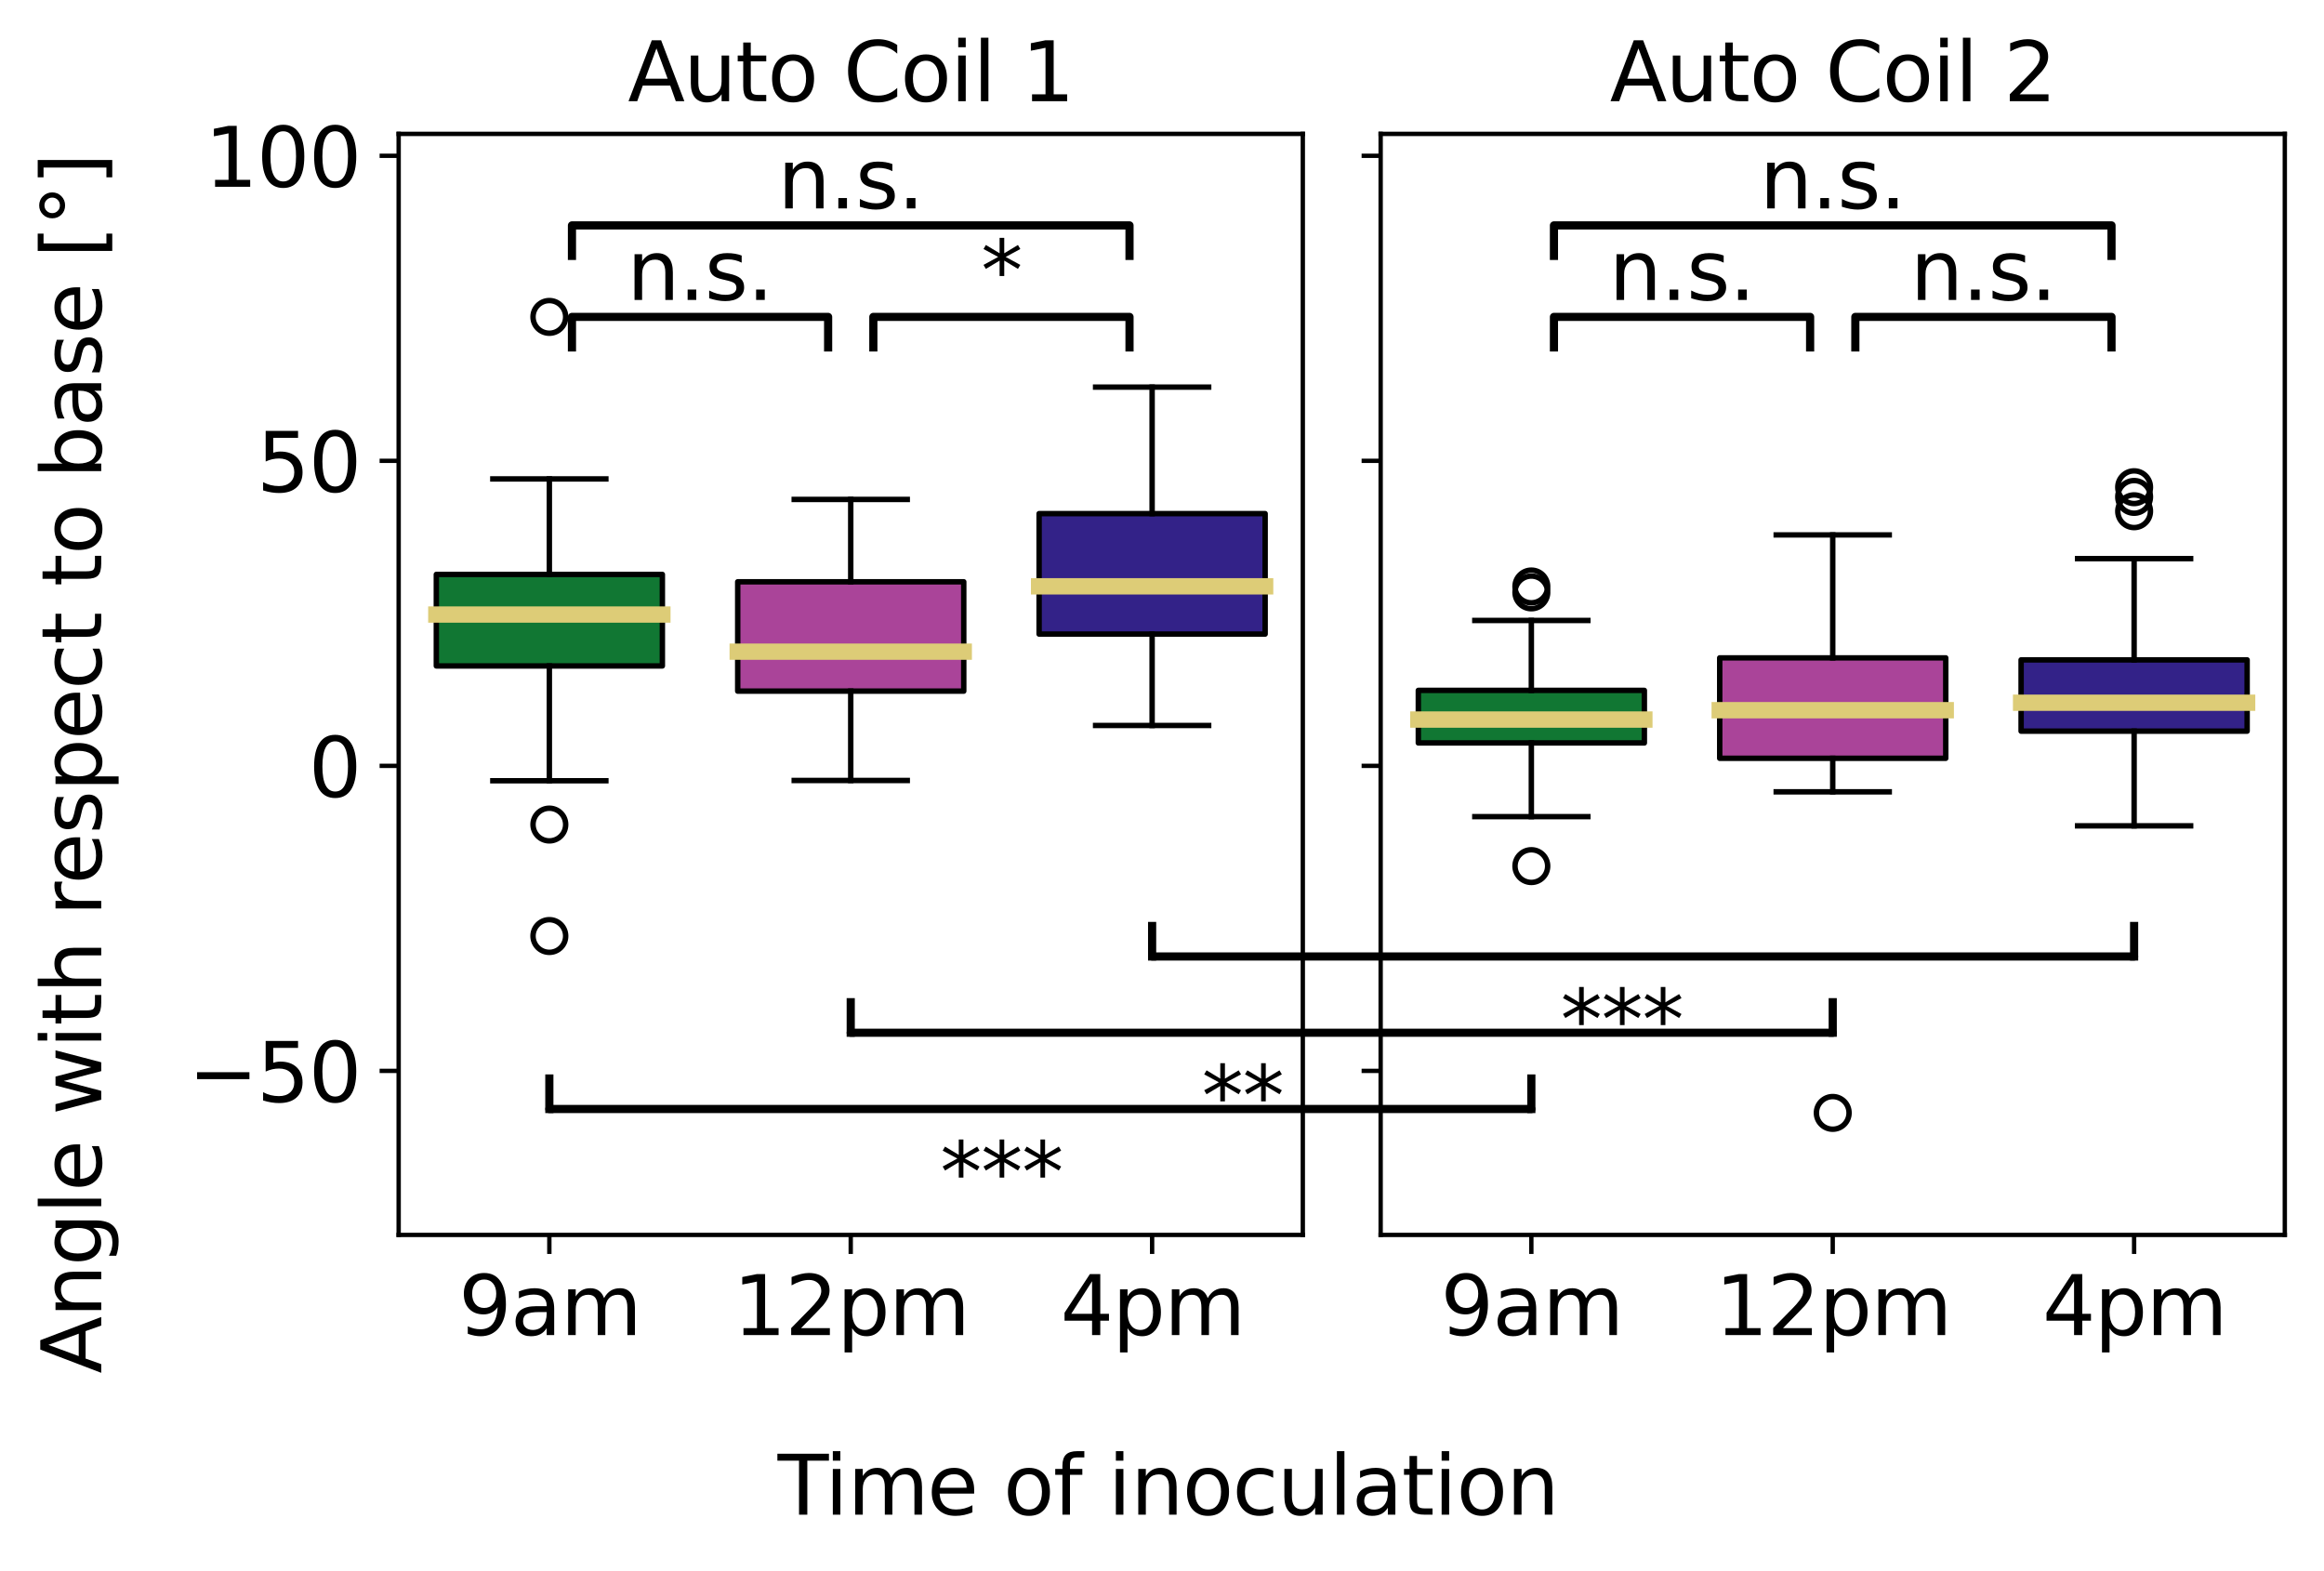 <?xml version="1.0" encoding="utf-8" standalone="no"?>
<!DOCTYPE svg PUBLIC "-//W3C//DTD SVG 1.1//EN"
  "http://www.w3.org/Graphics/SVG/1.1/DTD/svg11.dtd">
<svg xmlns:xlink="http://www.w3.org/1999/xlink" width="426.96pt" height="288.598pt" viewBox="0 0 426.96 288.598" xmlns="http://www.w3.org/2000/svg" version="1.1">
 <defs>
  <style type="text/css">*{stroke-linejoin: round; stroke-linecap: butt}</style>
 </defs>
 <g id="figure_1">
  <g id="patch_1">
   <path d="M 0 288.598 
L 426.96 288.598 
L 426.96 0 
L 0 0 
z
" style="fill: #ffffff"/>
  </g>
  <g id="axes_1">
   <g id="patch_2">
    <path d="M 73.24 226.878 
L 239.35 226.878 
L 239.35 24.598 
L 73.24 24.598 
z
" style="fill: #ffffff"/>
   </g>
   <g id="matplotlib.axis_1">
    <g id="xtick_1">
     <g id="line2d_1">
      <defs>
       <path id="m57d2c66844" d="M 0 0 
L 0 3.5 
" style="stroke: #000000; stroke-width: 0.8"/>
      </defs>
      <g>
       <use xlink:href="#m57d2c66844" x="100.925" y="226.878" style="stroke: #000000; stroke-width: 0.8"/>
      </g>
     </g>
     <g id="text_1">
      <!-- 9am -->
      <g transform="translate(84.252 245.275) scale(0.15 -0.15)">
       <defs>
        <path id="DejaVuSans-39" d="M 703 97 
L 703 672 
Q 941 559 1184 500 
Q 1428 441 1663 441 
Q 2288 441 2617 861 
Q 2947 1281 2994 2138 
Q 2813 1869 2534 1725 
Q 2256 1581 1919 1581 
Q 1219 1581 811 2004 
Q 403 2428 403 3163 
Q 403 3881 828 4315 
Q 1253 4750 1959 4750 
Q 2769 4750 3195 4129 
Q 3622 3509 3622 2328 
Q 3622 1225 3098 567 
Q 2575 -91 1691 -91 
Q 1453 -91 1209 -44 
Q 966 3 703 97 
z
M 1959 2075 
Q 2384 2075 2632 2365 
Q 2881 2656 2881 3163 
Q 2881 3666 2632 3958 
Q 2384 4250 1959 4250 
Q 1534 4250 1286 3958 
Q 1038 3666 1038 3163 
Q 1038 2656 1286 2365 
Q 1534 2075 1959 2075 
z
" transform="scale(0.016)"/>
        <path id="DejaVuSans-61" d="M 2194 1759 
Q 1497 1759 1228 1600 
Q 959 1441 959 1056 
Q 959 750 1161 570 
Q 1363 391 1709 391 
Q 2188 391 2477 730 
Q 2766 1069 2766 1631 
L 2766 1759 
L 2194 1759 
z
M 3341 1997 
L 3341 0 
L 2766 0 
L 2766 531 
Q 2569 213 2275 61 
Q 1981 -91 1556 -91 
Q 1019 -91 701 211 
Q 384 513 384 1019 
Q 384 1609 779 1909 
Q 1175 2209 1959 2209 
L 2766 2209 
L 2766 2266 
Q 2766 2663 2505 2880 
Q 2244 3097 1772 3097 
Q 1472 3097 1187 3025 
Q 903 2953 641 2809 
L 641 3341 
Q 956 3463 1253 3523 
Q 1550 3584 1831 3584 
Q 2591 3584 2966 3190 
Q 3341 2797 3341 1997 
z
" transform="scale(0.016)"/>
        <path id="DejaVuSans-6d" d="M 3328 2828 
Q 3544 3216 3844 3400 
Q 4144 3584 4550 3584 
Q 5097 3584 5394 3201 
Q 5691 2819 5691 2113 
L 5691 0 
L 5113 0 
L 5113 2094 
Q 5113 2597 4934 2840 
Q 4756 3084 4391 3084 
Q 3944 3084 3684 2787 
Q 3425 2491 3425 1978 
L 3425 0 
L 2847 0 
L 2847 2094 
Q 2847 2600 2669 2842 
Q 2491 3084 2119 3084 
Q 1678 3084 1418 2786 
Q 1159 2488 1159 1978 
L 1159 0 
L 581 0 
L 581 3500 
L 1159 3500 
L 1159 2956 
Q 1356 3278 1631 3431 
Q 1906 3584 2284 3584 
Q 2666 3584 2933 3390 
Q 3200 3197 3328 2828 
z
" transform="scale(0.016)"/>
       </defs>
       <use xlink:href="#DejaVuSans-39"/>
       <use xlink:href="#DejaVuSans-61" x="63.623"/>
       <use xlink:href="#DejaVuSans-6d" x="124.902"/>
      </g>
     </g>
    </g>
    <g id="xtick_2">
     <g id="line2d_2">
      <g>
       <use xlink:href="#m57d2c66844" x="156.295" y="226.878" style="stroke: #000000; stroke-width: 0.8"/>
      </g>
     </g>
     <g id="text_2">
      <!-- 12pm -->
      <g transform="translate(134.684 245.275) scale(0.15 -0.15)">
       <defs>
        <path id="DejaVuSans-31" d="M 794 531 
L 1825 531 
L 1825 4091 
L 703 3866 
L 703 4441 
L 1819 4666 
L 2450 4666 
L 2450 531 
L 3481 531 
L 3481 0 
L 794 0 
L 794 531 
z
" transform="scale(0.016)"/>
        <path id="DejaVuSans-32" d="M 1228 531 
L 3431 531 
L 3431 0 
L 469 0 
L 469 531 
Q 828 903 1448 1529 
Q 2069 2156 2228 2338 
Q 2531 2678 2651 2914 
Q 2772 3150 2772 3378 
Q 2772 3750 2511 3984 
Q 2250 4219 1831 4219 
Q 1534 4219 1204 4116 
Q 875 4013 500 3803 
L 500 4441 
Q 881 4594 1212 4672 
Q 1544 4750 1819 4750 
Q 2544 4750 2975 4387 
Q 3406 4025 3406 3419 
Q 3406 3131 3298 2873 
Q 3191 2616 2906 2266 
Q 2828 2175 2409 1742 
Q 1991 1309 1228 531 
z
" transform="scale(0.016)"/>
        <path id="DejaVuSans-70" d="M 1159 525 
L 1159 -1331 
L 581 -1331 
L 581 3500 
L 1159 3500 
L 1159 2969 
Q 1341 3281 1617 3432 
Q 1894 3584 2278 3584 
Q 2916 3584 3314 3078 
Q 3713 2572 3713 1747 
Q 3713 922 3314 415 
Q 2916 -91 2278 -91 
Q 1894 -91 1617 61 
Q 1341 213 1159 525 
z
M 3116 1747 
Q 3116 2381 2855 2742 
Q 2594 3103 2138 3103 
Q 1681 3103 1420 2742 
Q 1159 2381 1159 1747 
Q 1159 1113 1420 752 
Q 1681 391 2138 391 
Q 2594 391 2855 752 
Q 3116 1113 3116 1747 
z
" transform="scale(0.016)"/>
       </defs>
       <use xlink:href="#DejaVuSans-31"/>
       <use xlink:href="#DejaVuSans-32" x="63.623"/>
       <use xlink:href="#DejaVuSans-70" x="127.246"/>
       <use xlink:href="#DejaVuSans-6d" x="190.723"/>
      </g>
     </g>
    </g>
    <g id="xtick_3">
     <g id="line2d_3">
      <g>
       <use xlink:href="#m57d2c66844" x="211.665" y="226.878" style="stroke: #000000; stroke-width: 0.8"/>
      </g>
     </g>
     <g id="text_3">
      <!-- 4pm -->
      <g transform="translate(194.826 245.275) scale(0.15 -0.15)">
       <defs>
        <path id="DejaVuSans-34" d="M 2419 4116 
L 825 1625 
L 2419 1625 
L 2419 4116 
z
M 2253 4666 
L 3047 4666 
L 3047 1625 
L 3713 1625 
L 3713 1100 
L 3047 1100 
L 3047 0 
L 2419 0 
L 2419 1100 
L 313 1100 
L 313 1709 
L 2253 4666 
z
" transform="scale(0.016)"/>
       </defs>
       <use xlink:href="#DejaVuSans-34"/>
       <use xlink:href="#DejaVuSans-70" x="63.623"/>
       <use xlink:href="#DejaVuSans-6d" x="127.1"/>
      </g>
     </g>
    </g>
   </g>
   <g id="matplotlib.axis_2">
    <g id="ytick_1">
     <g id="line2d_4">
      <defs>
       <path id="m19c9b0b0cd" d="M 0 0 
L -3.5 0 
" style="stroke: #000000; stroke-width: 0.8"/>
      </defs>
      <g>
       <use xlink:href="#m19c9b0b0cd" x="73.24" y="196.741" style="stroke: #000000; stroke-width: 0.8"/>
      </g>
     </g>
     <g id="text_4">
      <!-- −50 -->
      <g transform="translate(34.583 202.439) scale(0.15 -0.15)">
       <defs>
        <path id="DejaVuSans-2212" d="M 678 2272 
L 4684 2272 
L 4684 1741 
L 678 1741 
L 678 2272 
z
" transform="scale(0.016)"/>
        <path id="DejaVuSans-35" d="M 691 4666 
L 3169 4666 
L 3169 4134 
L 1269 4134 
L 1269 2991 
Q 1406 3038 1543 3061 
Q 1681 3084 1819 3084 
Q 2600 3084 3056 2656 
Q 3513 2228 3513 1497 
Q 3513 744 3044 326 
Q 2575 -91 1722 -91 
Q 1428 -91 1123 -41 
Q 819 9 494 109 
L 494 744 
Q 775 591 1075 516 
Q 1375 441 1709 441 
Q 2250 441 2565 725 
Q 2881 1009 2881 1497 
Q 2881 1984 2565 2268 
Q 2250 2553 1709 2553 
Q 1456 2553 1204 2497 
Q 953 2441 691 2322 
L 691 4666 
z
" transform="scale(0.016)"/>
        <path id="DejaVuSans-30" d="M 2034 4250 
Q 1547 4250 1301 3770 
Q 1056 3291 1056 2328 
Q 1056 1369 1301 889 
Q 1547 409 2034 409 
Q 2525 409 2770 889 
Q 3016 1369 3016 2328 
Q 3016 3291 2770 3770 
Q 2525 4250 2034 4250 
z
M 2034 4750 
Q 2819 4750 3233 4129 
Q 3647 3509 3647 2328 
Q 3647 1150 3233 529 
Q 2819 -91 2034 -91 
Q 1250 -91 836 529 
Q 422 1150 422 2328 
Q 422 3509 836 4129 
Q 1250 4750 2034 4750 
z
" transform="scale(0.016)"/>
       </defs>
       <use xlink:href="#DejaVuSans-2212"/>
       <use xlink:href="#DejaVuSans-35" x="83.789"/>
       <use xlink:href="#DejaVuSans-30" x="147.412"/>
      </g>
     </g>
    </g>
    <g id="ytick_2">
     <g id="line2d_5">
      <g>
       <use xlink:href="#m19c9b0b0cd" x="73.24" y="140.701" style="stroke: #000000; stroke-width: 0.8"/>
      </g>
     </g>
     <g id="text_5">
      <!-- 0 -->
      <g transform="translate(56.696 146.4) scale(0.15 -0.15)">
       <use xlink:href="#DejaVuSans-30"/>
      </g>
     </g>
    </g>
    <g id="ytick_3">
     <g id="line2d_6">
      <g>
       <use xlink:href="#m19c9b0b0cd" x="73.24" y="84.661" style="stroke: #000000; stroke-width: 0.8"/>
      </g>
     </g>
     <g id="text_6">
      <!-- 50 -->
      <g transform="translate(47.153 90.36) scale(0.15 -0.15)">
       <use xlink:href="#DejaVuSans-35"/>
       <use xlink:href="#DejaVuSans-30" x="63.623"/>
      </g>
     </g>
    </g>
    <g id="ytick_4">
     <g id="line2d_7">
      <g>
       <use xlink:href="#m19c9b0b0cd" x="73.24" y="28.621" style="stroke: #000000; stroke-width: 0.8"/>
      </g>
     </g>
     <g id="text_7">
      <!-- 100 -->
      <g transform="translate(37.609 34.32) scale(0.15 -0.15)">
       <use xlink:href="#DejaVuSans-31"/>
       <use xlink:href="#DejaVuSans-30" x="63.623"/>
       <use xlink:href="#DejaVuSans-30" x="127.246"/>
      </g>
     </g>
    </g>
   </g>
   <g id="patch_3">
    <path d="M 80.161 122.347 
L 121.689 122.347 
L 121.689 105.534 
L 80.161 105.534 
L 80.161 122.347 
z
" clip-path="url(#p2f78d1524f)" style="fill: #117733; stroke: #000000; stroke-linejoin: miter"/>
   </g>
   <g id="line2d_8">
    <path d="M 100.925 122.347 
L 100.925 143.442 
" clip-path="url(#p2f78d1524f)" style="fill: none; stroke: #000000; stroke-linecap: square"/>
   </g>
   <g id="line2d_9">
    <path d="M 100.925 105.534 
L 100.925 87.984 
" clip-path="url(#p2f78d1524f)" style="fill: none; stroke: #000000; stroke-linecap: square"/>
   </g>
   <g id="line2d_10">
    <path d="M 90.543 143.442 
L 111.307 143.442 
" clip-path="url(#p2f78d1524f)" style="fill: none; stroke: #000000; stroke-linecap: square"/>
   </g>
   <g id="line2d_11">
    <path d="M 90.543 87.984 
L 111.307 87.984 
" clip-path="url(#p2f78d1524f)" style="fill: none; stroke: #000000; stroke-linecap: square"/>
   </g>
   <g id="line2d_12">
    <defs>
     <path id="md1799fc690" d="M 0 3 
C 0.796 3 1.559 2.684 2.121 2.121 
C 2.684 1.559 3 0.796 3 0 
C 3 -0.796 2.684 -1.559 2.121 -2.121 
C 1.559 -2.684 0.796 -3 0 -3 
C -0.796 -3 -1.559 -2.684 -2.121 -2.121 
C -2.684 -1.559 -3 -0.796 -3 0 
C -3 0.796 -2.684 1.559 -2.121 2.121 
C -1.559 2.684 -0.796 3 0 3 
z
" style="stroke: #000000"/>
    </defs>
    <g clip-path="url(#p2f78d1524f)">
     <use xlink:href="#md1799fc690" x="100.925" y="171.966" style="fill-opacity: 0; stroke: #000000"/>
     <use xlink:href="#md1799fc690" x="100.925" y="151.487" style="fill-opacity: 0; stroke: #000000"/>
     <use xlink:href="#md1799fc690" x="100.925" y="58.221" style="fill-opacity: 0; stroke: #000000"/>
    </g>
   </g>
   <g id="patch_4">
    <path d="M 135.531 126.976 
L 177.059 126.976 
L 177.059 106.888 
L 135.531 106.888 
L 135.531 126.976 
z
" clip-path="url(#p2f78d1524f)" style="fill: #aa4499; stroke: #000000; stroke-linejoin: miter"/>
   </g>
   <g id="line2d_13">
    <path d="M 156.295 126.976 
L 156.295 143.393 
" clip-path="url(#p2f78d1524f)" style="fill: none; stroke: #000000; stroke-linecap: square"/>
   </g>
   <g id="line2d_14">
    <path d="M 156.295 106.888 
L 156.295 91.756 
" clip-path="url(#p2f78d1524f)" style="fill: none; stroke: #000000; stroke-linecap: square"/>
   </g>
   <g id="line2d_15">
    <path d="M 145.913 143.393 
L 166.677 143.393 
" clip-path="url(#p2f78d1524f)" style="fill: none; stroke: #000000; stroke-linecap: square"/>
   </g>
   <g id="line2d_16">
    <path d="M 145.913 91.756 
L 166.677 91.756 
" clip-path="url(#p2f78d1524f)" style="fill: none; stroke: #000000; stroke-linecap: square"/>
   </g>
   <g id="line2d_17"/>
   <g id="patch_5">
    <path d="M 190.901 116.493 
L 232.429 116.493 
L 232.429 94.364 
L 190.901 94.364 
L 190.901 116.493 
z
" clip-path="url(#p2f78d1524f)" style="fill: #332288; stroke: #000000; stroke-linejoin: miter"/>
   </g>
   <g id="line2d_18">
    <path d="M 211.665 116.493 
L 211.665 133.284 
" clip-path="url(#p2f78d1524f)" style="fill: none; stroke: #000000; stroke-linecap: square"/>
   </g>
   <g id="line2d_19">
    <path d="M 211.665 94.364 
L 211.665 71.119 
" clip-path="url(#p2f78d1524f)" style="fill: none; stroke: #000000; stroke-linecap: square"/>
   </g>
   <g id="line2d_20">
    <path d="M 201.283 133.284 
L 222.047 133.284 
" clip-path="url(#p2f78d1524f)" style="fill: none; stroke: #000000; stroke-linecap: square"/>
   </g>
   <g id="line2d_21">
    <path d="M 201.283 71.119 
L 222.047 71.119 
" clip-path="url(#p2f78d1524f)" style="fill: none; stroke: #000000; stroke-linecap: square"/>
   </g>
   <g id="line2d_22"/>
   <g id="line2d_23">
    <path d="M 105.078 63.825 
L 105.078 58.221 
L 152.142 58.221 
L 152.142 63.825 
" clip-path="url(#p2f78d1524f)" style="fill: none; stroke: #000000; stroke-width: 1.5; stroke-linecap: square"/>
   </g>
   <g id="line2d_24">
    <path d="M 105.078 47.014 
L 105.078 41.41 
L 207.512 41.41 
L 207.512 47.014 
" clip-path="url(#p2f78d1524f)" style="fill: none; stroke: #000000; stroke-width: 1.5; stroke-linecap: square"/>
   </g>
   <g id="line2d_25">
    <path d="M 160.448 63.825 
L 160.448 58.221 
L 207.512 58.221 
L 207.512 63.825 
" clip-path="url(#p2f78d1524f)" style="fill: none; stroke: #000000; stroke-width: 1.5; stroke-linecap: square"/>
   </g>
   <g id="line2d_26">
    <path d="M 100.925 198.142 
L 100.925 203.746 
" clip-path="url(#p2f78d1524f)" style="fill: none; stroke: #000000; stroke-width: 1.5; stroke-linecap: square"/>
   </g>
   <g id="line2d_27">
    <path d="M 156.295 184.132 
L 156.295 189.736 
" clip-path="url(#p2f78d1524f)" style="fill: none; stroke: #000000; stroke-width: 1.5; stroke-linecap: square"/>
   </g>
   <g id="line2d_28">
    <path d="M 211.665 170.122 
L 211.665 175.726 
" clip-path="url(#p2f78d1524f)" style="fill: none; stroke: #000000; stroke-width: 1.5; stroke-linecap: square"/>
   </g>
   <g id="line2d_29">
    <path d="M 80.161 112.903 
L 121.689 112.903 
" clip-path="url(#p2f78d1524f)" style="fill: none; stroke: #ddcc77; stroke-width: 3; stroke-linecap: square"/>
   </g>
   <g id="line2d_30">
    <path d="M 135.531 119.724 
L 177.059 119.724 
" clip-path="url(#p2f78d1524f)" style="fill: none; stroke: #ddcc77; stroke-width: 3; stroke-linecap: square"/>
   </g>
   <g id="line2d_31">
    <path d="M 190.901 107.721 
L 232.429 107.721 
" clip-path="url(#p2f78d1524f)" style="fill: none; stroke: #ddcc77; stroke-width: 3; stroke-linecap: square"/>
   </g>
   <g id="patch_6">
    <path d="M 73.24 226.878 
L 73.24 24.598 
" style="fill: none; stroke: #000000; stroke-width: 0.8; stroke-linejoin: miter; stroke-linecap: square"/>
   </g>
   <g id="patch_7">
    <path d="M 239.35 226.878 
L 239.35 24.598 
" style="fill: none; stroke: #000000; stroke-width: 0.8; stroke-linejoin: miter; stroke-linecap: square"/>
   </g>
   <g id="patch_8">
    <path d="M 73.24 226.878 
L 239.35 226.878 
" style="fill: none; stroke: #000000; stroke-width: 0.8; stroke-linejoin: miter; stroke-linecap: square"/>
   </g>
   <g id="patch_9">
    <path d="M 73.24 24.598 
L 239.35 24.598 
" style="fill: none; stroke: #000000; stroke-width: 0.8; stroke-linejoin: miter; stroke-linecap: square"/>
   </g>
   <g id="text_8">
    <!-- n.s. -->
    <g transform="translate(115.183 55.102) scale(0.15 -0.15)">
     <defs>
      <path id="DejaVuSans-6e" d="M 3513 2113 
L 3513 0 
L 2938 0 
L 2938 2094 
Q 2938 2591 2744 2837 
Q 2550 3084 2163 3084 
Q 1697 3084 1428 2787 
Q 1159 2491 1159 1978 
L 1159 0 
L 581 0 
L 581 3500 
L 1159 3500 
L 1159 2956 
Q 1366 3272 1645 3428 
Q 1925 3584 2291 3584 
Q 2894 3584 3203 3211 
Q 3513 2838 3513 2113 
z
" transform="scale(0.016)"/>
      <path id="DejaVuSans-2e" d="M 684 794 
L 1344 794 
L 1344 0 
L 684 0 
L 684 794 
z
" transform="scale(0.016)"/>
      <path id="DejaVuSans-73" d="M 2834 3397 
L 2834 2853 
Q 2591 2978 2328 3040 
Q 2066 3103 1784 3103 
Q 1356 3103 1142 2972 
Q 928 2841 928 2578 
Q 928 2378 1081 2264 
Q 1234 2150 1697 2047 
L 1894 2003 
Q 2506 1872 2764 1633 
Q 3022 1394 3022 966 
Q 3022 478 2636 193 
Q 2250 -91 1575 -91 
Q 1294 -91 989 -36 
Q 684 19 347 128 
L 347 722 
Q 666 556 975 473 
Q 1284 391 1588 391 
Q 1994 391 2212 530 
Q 2431 669 2431 922 
Q 2431 1156 2273 1281 
Q 2116 1406 1581 1522 
L 1381 1569 
Q 847 1681 609 1914 
Q 372 2147 372 2553 
Q 372 3047 722 3315 
Q 1072 3584 1716 3584 
Q 2034 3584 2315 3537 
Q 2597 3491 2834 3397 
z
" transform="scale(0.016)"/>
     </defs>
     <use xlink:href="#DejaVuSans-6e"/>
     <use xlink:href="#DejaVuSans-2e" x="63.379"/>
     <use xlink:href="#DejaVuSans-73" x="95.166"/>
     <use xlink:href="#DejaVuSans-2e" x="147.266"/>
    </g>
   </g>
   <g id="text_9">
    <!-- n.s. -->
    <g transform="translate(142.868 38.29) scale(0.15 -0.15)">
     <use xlink:href="#DejaVuSans-6e"/>
     <use xlink:href="#DejaVuSans-2e" x="63.379"/>
     <use xlink:href="#DejaVuSans-73" x="95.166"/>
     <use xlink:href="#DejaVuSans-2e" x="147.266"/>
    </g>
   </g>
   <g id="text_10">
    <!-- * -->
    <g transform="translate(180.23 55.102) scale(0.15 -0.15)">
     <defs>
      <path id="DejaVuSans-2a" d="M 3009 3897 
L 1888 3291 
L 3009 2681 
L 2828 2375 
L 1778 3009 
L 1778 1831 
L 1422 1831 
L 1422 3009 
L 372 2375 
L 191 2681 
L 1313 3291 
L 191 3897 
L 372 4206 
L 1422 3572 
L 1422 4750 
L 1778 4750 
L 1778 3572 
L 2828 4206 
L 3009 3897 
z
" transform="scale(0.016)"/>
     </defs>
     <use xlink:href="#DejaVuSans-2a"/>
    </g>
   </g>
   <g id="text_11">
    <!-- *** -->
    <g transform="translate(172.73 220.747) scale(0.15 -0.15)">
     <use xlink:href="#DejaVuSans-2a"/>
     <use xlink:href="#DejaVuSans-2a" x="50"/>
     <use xlink:href="#DejaVuSans-2a" x="100"/>
    </g>
   </g>
   <g id="text_12">
    <!-- ** -->
    <g transform="translate(220.776 206.737) scale(0.15 -0.15)">
     <use xlink:href="#DejaVuSans-2a"/>
     <use xlink:href="#DejaVuSans-2a" x="50"/>
    </g>
   </g>
   <g id="text_13">
    <!-- Auto Coil 1 -->
    <g transform="translate(115.35 18.598) scale(0.15 -0.15)">
     <defs>
      <path id="DejaVuSans-41" d="M 2188 4044 
L 1331 1722 
L 3047 1722 
L 2188 4044 
z
M 1831 4666 
L 2547 4666 
L 4325 0 
L 3669 0 
L 3244 1197 
L 1141 1197 
L 716 0 
L 50 0 
L 1831 4666 
z
" transform="scale(0.016)"/>
      <path id="DejaVuSans-75" d="M 544 1381 
L 544 3500 
L 1119 3500 
L 1119 1403 
Q 1119 906 1312 657 
Q 1506 409 1894 409 
Q 2359 409 2629 706 
Q 2900 1003 2900 1516 
L 2900 3500 
L 3475 3500 
L 3475 0 
L 2900 0 
L 2900 538 
Q 2691 219 2414 64 
Q 2138 -91 1772 -91 
Q 1169 -91 856 284 
Q 544 659 544 1381 
z
M 1991 3584 
L 1991 3584 
z
" transform="scale(0.016)"/>
      <path id="DejaVuSans-74" d="M 1172 4494 
L 1172 3500 
L 2356 3500 
L 2356 3053 
L 1172 3053 
L 1172 1153 
Q 1172 725 1289 603 
Q 1406 481 1766 481 
L 2356 481 
L 2356 0 
L 1766 0 
Q 1100 0 847 248 
Q 594 497 594 1153 
L 594 3053 
L 172 3053 
L 172 3500 
L 594 3500 
L 594 4494 
L 1172 4494 
z
" transform="scale(0.016)"/>
      <path id="DejaVuSans-6f" d="M 1959 3097 
Q 1497 3097 1228 2736 
Q 959 2375 959 1747 
Q 959 1119 1226 758 
Q 1494 397 1959 397 
Q 2419 397 2687 759 
Q 2956 1122 2956 1747 
Q 2956 2369 2687 2733 
Q 2419 3097 1959 3097 
z
M 1959 3584 
Q 2709 3584 3137 3096 
Q 3566 2609 3566 1747 
Q 3566 888 3137 398 
Q 2709 -91 1959 -91 
Q 1206 -91 779 398 
Q 353 888 353 1747 
Q 353 2609 779 3096 
Q 1206 3584 1959 3584 
z
" transform="scale(0.016)"/>
      <path id="DejaVuSans-20" transform="scale(0.016)"/>
      <path id="DejaVuSans-43" d="M 4122 4306 
L 4122 3641 
Q 3803 3938 3442 4084 
Q 3081 4231 2675 4231 
Q 1875 4231 1450 3742 
Q 1025 3253 1025 2328 
Q 1025 1406 1450 917 
Q 1875 428 2675 428 
Q 3081 428 3442 575 
Q 3803 722 4122 1019 
L 4122 359 
Q 3791 134 3420 21 
Q 3050 -91 2638 -91 
Q 1578 -91 968 557 
Q 359 1206 359 2328 
Q 359 3453 968 4101 
Q 1578 4750 2638 4750 
Q 3056 4750 3426 4639 
Q 3797 4528 4122 4306 
z
" transform="scale(0.016)"/>
      <path id="DejaVuSans-69" d="M 603 3500 
L 1178 3500 
L 1178 0 
L 603 0 
L 603 3500 
z
M 603 4863 
L 1178 4863 
L 1178 4134 
L 603 4134 
L 603 4863 
z
" transform="scale(0.016)"/>
      <path id="DejaVuSans-6c" d="M 603 4863 
L 1178 4863 
L 1178 0 
L 603 0 
L 603 4863 
z
" transform="scale(0.016)"/>
     </defs>
     <use xlink:href="#DejaVuSans-41"/>
     <use xlink:href="#DejaVuSans-75" x="68.408"/>
     <use xlink:href="#DejaVuSans-74" x="131.787"/>
     <use xlink:href="#DejaVuSans-6f" x="170.996"/>
     <use xlink:href="#DejaVuSans-20" x="232.178"/>
     <use xlink:href="#DejaVuSans-43" x="263.965"/>
     <use xlink:href="#DejaVuSans-6f" x="333.789"/>
     <use xlink:href="#DejaVuSans-69" x="394.971"/>
     <use xlink:href="#DejaVuSans-6c" x="422.754"/>
     <use xlink:href="#DejaVuSans-20" x="450.537"/>
     <use xlink:href="#DejaVuSans-31" x="482.324"/>
    </g>
   </g>
  </g>
  <g id="axes_2">
   <g id="patch_10">
    <path d="M 253.65 226.878 
L 419.76 226.878 
L 419.76 24.598 
L 253.65 24.598 
z
" style="fill: #ffffff"/>
   </g>
   <g id="patch_11">
    <path d="M 100.925 203.746 
Q 191.13 203.746 281.335 203.746 
" style="fill: none; stroke: #000000; stroke-width: 1.5; stroke-linecap: round"/>
   </g>
   <g id="patch_12">
    <path d="M 156.295 189.736 
Q 246.5 189.736 336.705 189.736 
" style="fill: none; stroke: #000000; stroke-width: 1.5; stroke-linecap: round"/>
   </g>
   <g id="patch_13">
    <path d="M 211.665 175.726 
Q 301.87 175.726 392.075 175.726 
" style="fill: none; stroke: #000000; stroke-width: 1.5; stroke-linecap: round"/>
   </g>
   <g id="matplotlib.axis_3">
    <g id="xtick_4">
     <g id="line2d_32">
      <g>
       <use xlink:href="#m57d2c66844" x="281.335" y="226.878" style="stroke: #000000; stroke-width: 0.8"/>
      </g>
     </g>
     <g id="text_14">
      <!-- 9am -->
      <g transform="translate(264.662 245.275) scale(0.15 -0.15)">
       <use xlink:href="#DejaVuSans-39"/>
       <use xlink:href="#DejaVuSans-61" x="63.623"/>
       <use xlink:href="#DejaVuSans-6d" x="124.902"/>
      </g>
     </g>
    </g>
    <g id="xtick_5">
     <g id="line2d_33">
      <g>
       <use xlink:href="#m57d2c66844" x="336.705" y="226.878" style="stroke: #000000; stroke-width: 0.8"/>
      </g>
     </g>
     <g id="text_15">
      <!-- 12pm -->
      <g transform="translate(315.094 245.275) scale(0.15 -0.15)">
       <use xlink:href="#DejaVuSans-31"/>
       <use xlink:href="#DejaVuSans-32" x="63.623"/>
       <use xlink:href="#DejaVuSans-70" x="127.246"/>
       <use xlink:href="#DejaVuSans-6d" x="190.723"/>
      </g>
     </g>
    </g>
    <g id="xtick_6">
     <g id="line2d_34">
      <g>
       <use xlink:href="#m57d2c66844" x="392.075" y="226.878" style="stroke: #000000; stroke-width: 0.8"/>
      </g>
     </g>
     <g id="text_16">
      <!-- 4pm -->
      <g transform="translate(375.236 245.275) scale(0.15 -0.15)">
       <use xlink:href="#DejaVuSans-34"/>
       <use xlink:href="#DejaVuSans-70" x="63.623"/>
       <use xlink:href="#DejaVuSans-6d" x="127.1"/>
      </g>
     </g>
    </g>
   </g>
   <g id="matplotlib.axis_4">
    <g id="ytick_5">
     <g id="line2d_35">
      <g>
       <use xlink:href="#m19c9b0b0cd" x="253.65" y="196.741" style="stroke: #000000; stroke-width: 0.8"/>
      </g>
     </g>
    </g>
    <g id="ytick_6">
     <g id="line2d_36">
      <g>
       <use xlink:href="#m19c9b0b0cd" x="253.65" y="140.701" style="stroke: #000000; stroke-width: 0.8"/>
      </g>
     </g>
    </g>
    <g id="ytick_7">
     <g id="line2d_37">
      <g>
       <use xlink:href="#m19c9b0b0cd" x="253.65" y="84.661" style="stroke: #000000; stroke-width: 0.8"/>
      </g>
     </g>
    </g>
    <g id="ytick_8">
     <g id="line2d_38">
      <g>
       <use xlink:href="#m19c9b0b0cd" x="253.65" y="28.621" style="stroke: #000000; stroke-width: 0.8"/>
      </g>
     </g>
    </g>
   </g>
   <g id="patch_14">
    <path d="M 260.571 136.493 
L 302.099 136.493 
L 302.099 126.839 
L 260.571 126.839 
L 260.571 136.493 
z
" clip-path="url(#p3dc55c05b4)" style="fill: #117733; stroke: #000000; stroke-linejoin: miter"/>
   </g>
   <g id="line2d_39">
    <path d="M 281.335 136.493 
L 281.335 150.034 
" clip-path="url(#p3dc55c05b4)" style="fill: none; stroke: #000000; stroke-linecap: square"/>
   </g>
   <g id="line2d_40">
    <path d="M 281.335 126.839 
L 281.335 113.997 
" clip-path="url(#p3dc55c05b4)" style="fill: none; stroke: #000000; stroke-linecap: square"/>
   </g>
   <g id="line2d_41">
    <path d="M 270.953 150.034 
L 291.717 150.034 
" clip-path="url(#p3dc55c05b4)" style="fill: none; stroke: #000000; stroke-linecap: square"/>
   </g>
   <g id="line2d_42">
    <path d="M 270.953 113.997 
L 291.717 113.997 
" clip-path="url(#p3dc55c05b4)" style="fill: none; stroke: #000000; stroke-linecap: square"/>
   </g>
   <g id="line2d_43">
    <g clip-path="url(#p3dc55c05b4)">
     <use xlink:href="#md1799fc690" x="281.335" y="159.121" style="fill-opacity: 0; stroke: #000000"/>
     <use xlink:href="#md1799fc690" x="281.335" y="107.746" style="fill-opacity: 0; stroke: #000000"/>
     <use xlink:href="#md1799fc690" x="281.335" y="108.836" style="fill-opacity: 0; stroke: #000000"/>
    </g>
   </g>
   <g id="patch_15">
    <path d="M 315.941 139.318 
L 357.469 139.318 
L 357.469 120.863 
L 315.941 120.863 
L 315.941 139.318 
z
" clip-path="url(#p3dc55c05b4)" style="fill: #aa4499; stroke: #000000; stroke-linejoin: miter"/>
   </g>
   <g id="line2d_44">
    <path d="M 336.705 139.318 
L 336.705 145.473 
" clip-path="url(#p3dc55c05b4)" style="fill: none; stroke: #000000; stroke-linecap: square"/>
   </g>
   <g id="line2d_45">
    <path d="M 336.705 120.863 
L 336.705 98.274 
" clip-path="url(#p3dc55c05b4)" style="fill: none; stroke: #000000; stroke-linecap: square"/>
   </g>
   <g id="line2d_46">
    <path d="M 326.323 145.473 
L 347.087 145.473 
" clip-path="url(#p3dc55c05b4)" style="fill: none; stroke: #000000; stroke-linecap: square"/>
   </g>
   <g id="line2d_47">
    <path d="M 326.323 98.274 
L 347.087 98.274 
" clip-path="url(#p3dc55c05b4)" style="fill: none; stroke: #000000; stroke-linecap: square"/>
   </g>
   <g id="line2d_48">
    <g clip-path="url(#p3dc55c05b4)">
     <use xlink:href="#md1799fc690" x="336.705" y="204.462" style="fill-opacity: 0; stroke: #000000"/>
    </g>
   </g>
   <g id="patch_16">
    <path d="M 371.311 134.33 
L 412.839 134.33 
L 412.839 121.233 
L 371.311 121.233 
L 371.311 134.33 
z
" clip-path="url(#p3dc55c05b4)" style="fill: #332288; stroke: #000000; stroke-linejoin: miter"/>
   </g>
   <g id="line2d_49">
    <path d="M 392.075 134.33 
L 392.075 151.726 
" clip-path="url(#p3dc55c05b4)" style="fill: none; stroke: #000000; stroke-linecap: square"/>
   </g>
   <g id="line2d_50">
    <path d="M 392.075 121.233 
L 392.075 102.633 
" clip-path="url(#p3dc55c05b4)" style="fill: none; stroke: #000000; stroke-linecap: square"/>
   </g>
   <g id="line2d_51">
    <path d="M 381.693 151.726 
L 402.457 151.726 
" clip-path="url(#p3dc55c05b4)" style="fill: none; stroke: #000000; stroke-linecap: square"/>
   </g>
   <g id="line2d_52">
    <path d="M 381.693 102.633 
L 402.457 102.633 
" clip-path="url(#p3dc55c05b4)" style="fill: none; stroke: #000000; stroke-linecap: square"/>
   </g>
   <g id="line2d_53">
    <g clip-path="url(#p3dc55c05b4)">
     <use xlink:href="#md1799fc690" x="392.075" y="91.29" style="fill-opacity: 0; stroke: #000000"/>
     <use xlink:href="#md1799fc690" x="392.075" y="93.927" style="fill-opacity: 0; stroke: #000000"/>
     <use xlink:href="#md1799fc690" x="392.075" y="89.51" style="fill-opacity: 0; stroke: #000000"/>
    </g>
   </g>
   <g id="line2d_54">
    <path d="M 285.488 63.825 
L 285.488 58.221 
L 332.552 58.221 
L 332.552 63.825 
" clip-path="url(#p3dc55c05b4)" style="fill: none; stroke: #000000; stroke-width: 1.5; stroke-linecap: square"/>
   </g>
   <g id="line2d_55">
    <path d="M 285.488 47.014 
L 285.488 41.41 
L 387.922 41.41 
L 387.922 47.014 
" clip-path="url(#p3dc55c05b4)" style="fill: none; stroke: #000000; stroke-width: 1.5; stroke-linecap: square"/>
   </g>
   <g id="line2d_56">
    <path d="M 340.858 63.825 
L 340.858 58.221 
L 387.922 58.221 
L 387.922 63.825 
" clip-path="url(#p3dc55c05b4)" style="fill: none; stroke: #000000; stroke-width: 1.5; stroke-linecap: square"/>
   </g>
   <g id="line2d_57">
    <path d="M 281.335 198.142 
L 281.335 203.746 
" clip-path="url(#p3dc55c05b4)" style="fill: none; stroke: #000000; stroke-width: 1.5; stroke-linecap: square"/>
   </g>
   <g id="line2d_58">
    <path d="M 336.705 184.132 
L 336.705 189.736 
" clip-path="url(#p3dc55c05b4)" style="fill: none; stroke: #000000; stroke-width: 1.5; stroke-linecap: square"/>
   </g>
   <g id="line2d_59">
    <path d="M 392.075 170.122 
L 392.075 175.726 
" clip-path="url(#p3dc55c05b4)" style="fill: none; stroke: #000000; stroke-width: 1.5; stroke-linecap: square"/>
   </g>
   <g id="line2d_60">
    <path d="M 260.571 132.199 
L 302.099 132.199 
" clip-path="url(#p3dc55c05b4)" style="fill: none; stroke: #ddcc77; stroke-width: 3; stroke-linecap: square"/>
   </g>
   <g id="line2d_61">
    <path d="M 315.941 130.477 
L 357.469 130.477 
" clip-path="url(#p3dc55c05b4)" style="fill: none; stroke: #ddcc77; stroke-width: 3; stroke-linecap: square"/>
   </g>
   <g id="line2d_62">
    <path d="M 371.311 129.105 
L 412.839 129.105 
" clip-path="url(#p3dc55c05b4)" style="fill: none; stroke: #ddcc77; stroke-width: 3; stroke-linecap: square"/>
   </g>
   <g id="patch_17">
    <path d="M 253.65 226.878 
L 253.65 24.598 
" style="fill: none; stroke: #000000; stroke-width: 0.8; stroke-linejoin: miter; stroke-linecap: square"/>
   </g>
   <g id="patch_18">
    <path d="M 419.76 226.878 
L 419.76 24.598 
" style="fill: none; stroke: #000000; stroke-width: 0.8; stroke-linejoin: miter; stroke-linecap: square"/>
   </g>
   <g id="patch_19">
    <path d="M 253.65 226.878 
L 419.76 226.878 
" style="fill: none; stroke: #000000; stroke-width: 0.8; stroke-linejoin: miter; stroke-linecap: square"/>
   </g>
   <g id="patch_20">
    <path d="M 253.65 24.598 
L 419.76 24.598 
" style="fill: none; stroke: #000000; stroke-width: 0.8; stroke-linejoin: miter; stroke-linecap: square"/>
   </g>
   <g id="text_17">
    <!-- n.s. -->
    <g transform="translate(295.593 55.102) scale(0.15 -0.15)">
     <use xlink:href="#DejaVuSans-6e"/>
     <use xlink:href="#DejaVuSans-2e" x="63.379"/>
     <use xlink:href="#DejaVuSans-73" x="95.166"/>
     <use xlink:href="#DejaVuSans-2e" x="147.266"/>
    </g>
   </g>
   <g id="text_18">
    <!-- n.s. -->
    <g transform="translate(323.278 38.29) scale(0.15 -0.15)">
     <use xlink:href="#DejaVuSans-6e"/>
     <use xlink:href="#DejaVuSans-2e" x="63.379"/>
     <use xlink:href="#DejaVuSans-73" x="95.166"/>
     <use xlink:href="#DejaVuSans-2e" x="147.266"/>
    </g>
   </g>
   <g id="text_19">
    <!-- n.s. -->
    <g transform="translate(350.963 55.102) scale(0.15 -0.15)">
     <use xlink:href="#DejaVuSans-6e"/>
     <use xlink:href="#DejaVuSans-2e" x="63.379"/>
     <use xlink:href="#DejaVuSans-73" x="95.166"/>
     <use xlink:href="#DejaVuSans-2e" x="147.266"/>
    </g>
   </g>
   <g id="text_20">
    <!-- *** -->
    <g transform="translate(286.696 192.727) scale(0.15 -0.15)">
     <use xlink:href="#DejaVuSans-2a"/>
     <use xlink:href="#DejaVuSans-2a" x="50"/>
     <use xlink:href="#DejaVuSans-2a" x="100"/>
    </g>
   </g>
   <g id="text_21">
    <!-- Auto Coil 2 -->
    <g transform="translate(295.76 18.598) scale(0.15 -0.15)">
     <use xlink:href="#DejaVuSans-41"/>
     <use xlink:href="#DejaVuSans-75" x="68.408"/>
     <use xlink:href="#DejaVuSans-74" x="131.787"/>
     <use xlink:href="#DejaVuSans-6f" x="170.996"/>
     <use xlink:href="#DejaVuSans-20" x="232.178"/>
     <use xlink:href="#DejaVuSans-43" x="263.965"/>
     <use xlink:href="#DejaVuSans-6f" x="333.789"/>
     <use xlink:href="#DejaVuSans-69" x="394.971"/>
     <use xlink:href="#DejaVuSans-6c" x="422.754"/>
     <use xlink:href="#DejaVuSans-20" x="450.537"/>
     <use xlink:href="#DejaVuSans-32" x="482.324"/>
    </g>
   </g>
  </g>
  <g id="text_22">
   <!-- Time of inoculation -->
   <g transform="translate(142.865 278.278) scale(0.15 -0.15)">
    <defs>
     <path id="DejaVuSans-54" d="M -19 4666 
L 3928 4666 
L 3928 4134 
L 2272 4134 
L 2272 0 
L 1638 0 
L 1638 4134 
L -19 4134 
L -19 4666 
z
" transform="scale(0.016)"/>
     <path id="DejaVuSans-65" d="M 3597 1894 
L 3597 1613 
L 953 1613 
Q 991 1019 1311 708 
Q 1631 397 2203 397 
Q 2534 397 2845 478 
Q 3156 559 3463 722 
L 3463 178 
Q 3153 47 2828 -22 
Q 2503 -91 2169 -91 
Q 1331 -91 842 396 
Q 353 884 353 1716 
Q 353 2575 817 3079 
Q 1281 3584 2069 3584 
Q 2775 3584 3186 3129 
Q 3597 2675 3597 1894 
z
M 3022 2063 
Q 3016 2534 2758 2815 
Q 2500 3097 2075 3097 
Q 1594 3097 1305 2825 
Q 1016 2553 972 2059 
L 3022 2063 
z
" transform="scale(0.016)"/>
     <path id="DejaVuSans-66" d="M 2375 4863 
L 2375 4384 
L 1825 4384 
Q 1516 4384 1395 4259 
Q 1275 4134 1275 3809 
L 1275 3500 
L 2222 3500 
L 2222 3053 
L 1275 3053 
L 1275 0 
L 697 0 
L 697 3053 
L 147 3053 
L 147 3500 
L 697 3500 
L 697 3744 
Q 697 4328 969 4595 
Q 1241 4863 1831 4863 
L 2375 4863 
z
" transform="scale(0.016)"/>
     <path id="DejaVuSans-63" d="M 3122 3366 
L 3122 2828 
Q 2878 2963 2633 3030 
Q 2388 3097 2138 3097 
Q 1578 3097 1268 2742 
Q 959 2388 959 1747 
Q 959 1106 1268 751 
Q 1578 397 2138 397 
Q 2388 397 2633 464 
Q 2878 531 3122 666 
L 3122 134 
Q 2881 22 2623 -34 
Q 2366 -91 2075 -91 
Q 1284 -91 818 406 
Q 353 903 353 1747 
Q 353 2603 823 3093 
Q 1294 3584 2113 3584 
Q 2378 3584 2631 3529 
Q 2884 3475 3122 3366 
z
" transform="scale(0.016)"/>
    </defs>
    <use xlink:href="#DejaVuSans-54"/>
    <use xlink:href="#DejaVuSans-69" x="57.959"/>
    <use xlink:href="#DejaVuSans-6d" x="85.742"/>
    <use xlink:href="#DejaVuSans-65" x="183.154"/>
    <use xlink:href="#DejaVuSans-20" x="244.678"/>
    <use xlink:href="#DejaVuSans-6f" x="276.465"/>
    <use xlink:href="#DejaVuSans-66" x="337.646"/>
    <use xlink:href="#DejaVuSans-20" x="372.852"/>
    <use xlink:href="#DejaVuSans-69" x="404.639"/>
    <use xlink:href="#DejaVuSans-6e" x="432.422"/>
    <use xlink:href="#DejaVuSans-6f" x="495.801"/>
    <use xlink:href="#DejaVuSans-63" x="556.982"/>
    <use xlink:href="#DejaVuSans-75" x="611.963"/>
    <use xlink:href="#DejaVuSans-6c" x="675.342"/>
    <use xlink:href="#DejaVuSans-61" x="703.125"/>
    <use xlink:href="#DejaVuSans-74" x="764.404"/>
    <use xlink:href="#DejaVuSans-69" x="803.613"/>
    <use xlink:href="#DejaVuSans-6f" x="831.396"/>
    <use xlink:href="#DejaVuSans-6e" x="892.578"/>
   </g>
  </g>
  <g id="text_23">
   <!-- Angle with respect to base [°] -->
   <g transform="translate(18.598 252.337) rotate(-90) scale(0.15 -0.15)">
    <defs>
     <path id="DejaVuSans-67" d="M 2906 1791 
Q 2906 2416 2648 2759 
Q 2391 3103 1925 3103 
Q 1463 3103 1205 2759 
Q 947 2416 947 1791 
Q 947 1169 1205 825 
Q 1463 481 1925 481 
Q 2391 481 2648 825 
Q 2906 1169 2906 1791 
z
M 3481 434 
Q 3481 -459 3084 -895 
Q 2688 -1331 1869 -1331 
Q 1566 -1331 1297 -1286 
Q 1028 -1241 775 -1147 
L 775 -588 
Q 1028 -725 1275 -790 
Q 1522 -856 1778 -856 
Q 2344 -856 2625 -561 
Q 2906 -266 2906 331 
L 2906 616 
Q 2728 306 2450 153 
Q 2172 0 1784 0 
Q 1141 0 747 490 
Q 353 981 353 1791 
Q 353 2603 747 3093 
Q 1141 3584 1784 3584 
Q 2172 3584 2450 3431 
Q 2728 3278 2906 2969 
L 2906 3500 
L 3481 3500 
L 3481 434 
z
" transform="scale(0.016)"/>
     <path id="DejaVuSans-77" d="M 269 3500 
L 844 3500 
L 1563 769 
L 2278 3500 
L 2956 3500 
L 3675 769 
L 4391 3500 
L 4966 3500 
L 4050 0 
L 3372 0 
L 2619 2869 
L 1863 0 
L 1184 0 
L 269 3500 
z
" transform="scale(0.016)"/>
     <path id="DejaVuSans-68" d="M 3513 2113 
L 3513 0 
L 2938 0 
L 2938 2094 
Q 2938 2591 2744 2837 
Q 2550 3084 2163 3084 
Q 1697 3084 1428 2787 
Q 1159 2491 1159 1978 
L 1159 0 
L 581 0 
L 581 4863 
L 1159 4863 
L 1159 2956 
Q 1366 3272 1645 3428 
Q 1925 3584 2291 3584 
Q 2894 3584 3203 3211 
Q 3513 2838 3513 2113 
z
" transform="scale(0.016)"/>
     <path id="DejaVuSans-72" d="M 2631 2963 
Q 2534 3019 2420 3045 
Q 2306 3072 2169 3072 
Q 1681 3072 1420 2755 
Q 1159 2438 1159 1844 
L 1159 0 
L 581 0 
L 581 3500 
L 1159 3500 
L 1159 2956 
Q 1341 3275 1631 3429 
Q 1922 3584 2338 3584 
Q 2397 3584 2469 3576 
Q 2541 3569 2628 3553 
L 2631 2963 
z
" transform="scale(0.016)"/>
     <path id="DejaVuSans-62" d="M 3116 1747 
Q 3116 2381 2855 2742 
Q 2594 3103 2138 3103 
Q 1681 3103 1420 2742 
Q 1159 2381 1159 1747 
Q 1159 1113 1420 752 
Q 1681 391 2138 391 
Q 2594 391 2855 752 
Q 3116 1113 3116 1747 
z
M 1159 2969 
Q 1341 3281 1617 3432 
Q 1894 3584 2278 3584 
Q 2916 3584 3314 3078 
Q 3713 2572 3713 1747 
Q 3713 922 3314 415 
Q 2916 -91 2278 -91 
Q 1894 -91 1617 61 
Q 1341 213 1159 525 
L 1159 0 
L 581 0 
L 581 4863 
L 1159 4863 
L 1159 2969 
z
" transform="scale(0.016)"/>
     <path id="DejaVuSans-5b" d="M 550 4863 
L 1875 4863 
L 1875 4416 
L 1125 4416 
L 1125 -397 
L 1875 -397 
L 1875 -844 
L 550 -844 
L 550 4863 
z
" transform="scale(0.016)"/>
     <path id="DejaVuSans-b0" d="M 1600 4347 
Q 1350 4347 1178 4173 
Q 1006 4000 1006 3750 
Q 1006 3503 1178 3333 
Q 1350 3163 1600 3163 
Q 1850 3163 2022 3333 
Q 2194 3503 2194 3750 
Q 2194 3997 2020 4172 
Q 1847 4347 1600 4347 
z
M 1600 4750 
Q 1800 4750 1984 4673 
Q 2169 4597 2303 4453 
Q 2447 4313 2519 4134 
Q 2591 3956 2591 3750 
Q 2591 3338 2302 3052 
Q 2013 2766 1594 2766 
Q 1172 2766 890 3047 
Q 609 3328 609 3750 
Q 609 4169 896 4459 
Q 1184 4750 1600 4750 
z
" transform="scale(0.016)"/>
     <path id="DejaVuSans-5d" d="M 1947 4863 
L 1947 -844 
L 622 -844 
L 622 -397 
L 1369 -397 
L 1369 4416 
L 622 4416 
L 622 4863 
L 1947 4863 
z
" transform="scale(0.016)"/>
    </defs>
    <use xlink:href="#DejaVuSans-41"/>
    <use xlink:href="#DejaVuSans-6e" x="68.408"/>
    <use xlink:href="#DejaVuSans-67" x="131.787"/>
    <use xlink:href="#DejaVuSans-6c" x="195.264"/>
    <use xlink:href="#DejaVuSans-65" x="223.047"/>
    <use xlink:href="#DejaVuSans-20" x="284.57"/>
    <use xlink:href="#DejaVuSans-77" x="316.357"/>
    <use xlink:href="#DejaVuSans-69" x="398.145"/>
    <use xlink:href="#DejaVuSans-74" x="425.928"/>
    <use xlink:href="#DejaVuSans-68" x="465.137"/>
    <use xlink:href="#DejaVuSans-20" x="528.516"/>
    <use xlink:href="#DejaVuSans-72" x="560.303"/>
    <use xlink:href="#DejaVuSans-65" x="599.166"/>
    <use xlink:href="#DejaVuSans-73" x="660.689"/>
    <use xlink:href="#DejaVuSans-70" x="712.789"/>
    <use xlink:href="#DejaVuSans-65" x="776.266"/>
    <use xlink:href="#DejaVuSans-63" x="837.789"/>
    <use xlink:href="#DejaVuSans-74" x="892.77"/>
    <use xlink:href="#DejaVuSans-20" x="931.979"/>
    <use xlink:href="#DejaVuSans-74" x="963.766"/>
    <use xlink:href="#DejaVuSans-6f" x="1002.975"/>
    <use xlink:href="#DejaVuSans-20" x="1064.156"/>
    <use xlink:href="#DejaVuSans-62" x="1095.943"/>
    <use xlink:href="#DejaVuSans-61" x="1159.42"/>
    <use xlink:href="#DejaVuSans-73" x="1220.699"/>
    <use xlink:href="#DejaVuSans-65" x="1272.799"/>
    <use xlink:href="#DejaVuSans-20" x="1334.322"/>
    <use xlink:href="#DejaVuSans-5b" x="1366.109"/>
    <use xlink:href="#DejaVuSans-b0" x="1405.123"/>
    <use xlink:href="#DejaVuSans-5d" x="1455.123"/>
   </g>
  </g>
 </g>
 <defs>
  <clipPath id="p2f78d1524f">
   <rect x="73.24" y="24.598" width="166.11" height="202.28"/>
  </clipPath>
  <clipPath id="p3dc55c05b4">
   <rect x="253.65" y="24.598" width="166.11" height="202.28"/>
  </clipPath>
 </defs>
</svg>
